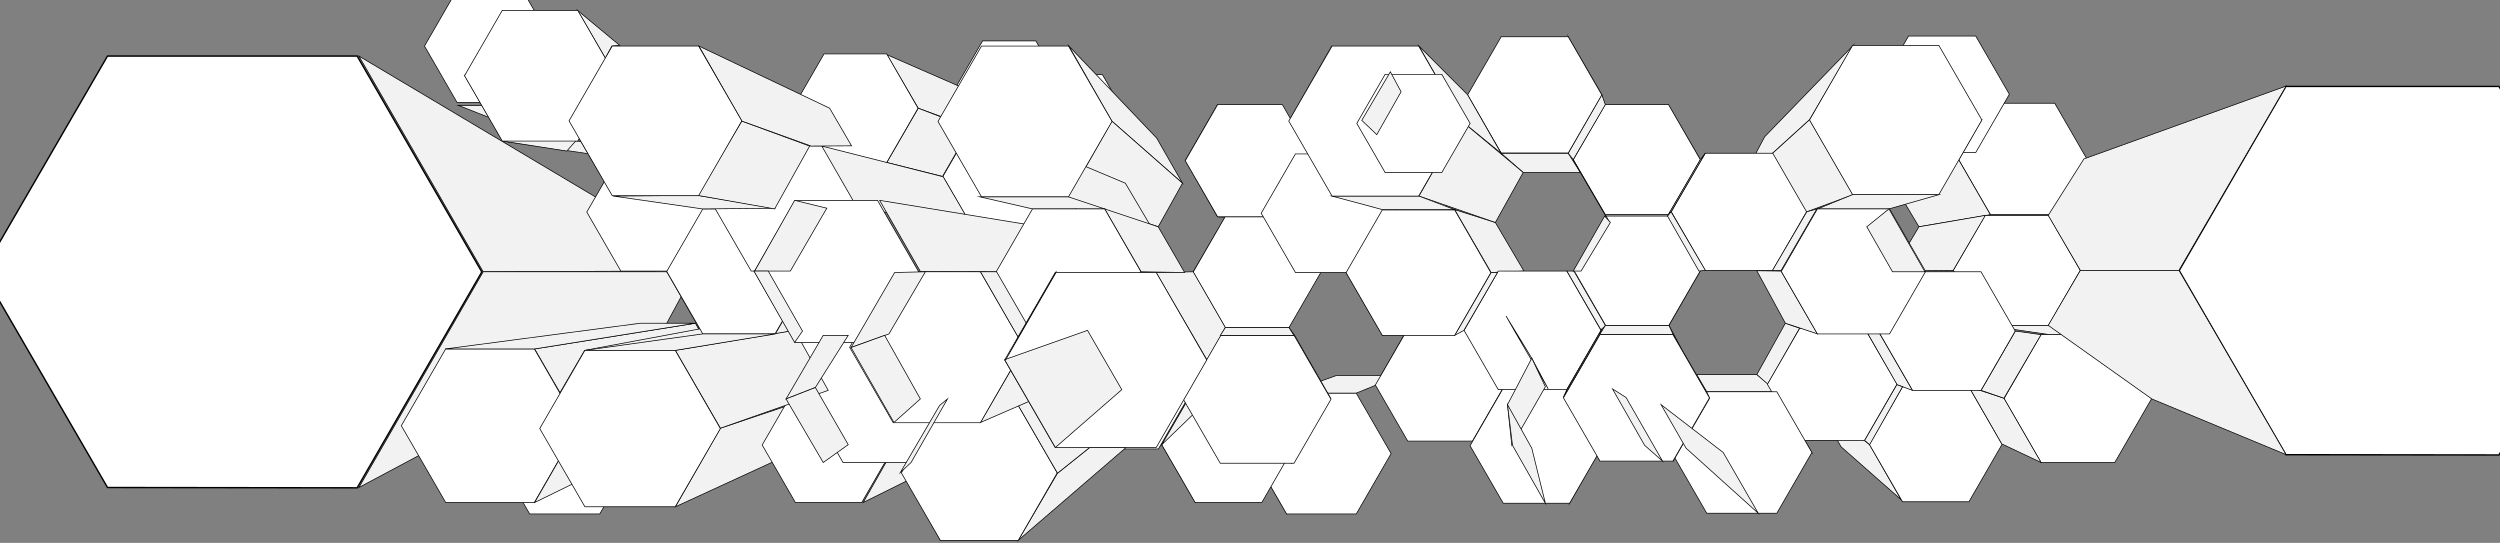 <svg xmlns="http://www.w3.org/2000/svg" width="3500" height="760" viewBox="0 0 3500 760">
  <rect x="0" y="0" width="3500" height="760" fill="#808080" stroke="none"/>
  <defs>
    <style>
      .cls-1 {
        fill: #f2f2f2;
      }

      .cls-1, .cls-2, .cls-3 {
        stroke: #000;
        stroke-miterlimit: 10;
      }

      .cls-2, .cls-3 {
        fill: #fff;
      }

      .cls-3 {
        stroke-width: 2px;
      }
    </style>
  </defs>
  <title>aartics_polygons_v2</title>
  <g id="_06stage" data-name="06stage">
    <polygon id="s41" class="cls-1" points="1722.5 240.5 1763.5 307.5 1704.5 303.5 1659.5 224.5 1722.5 240.5"/>
    <polygon id="s88" class="cls-1" points="2649.5 255.5 2577.5 255.5 2671.5 213.5 2766.5 213.5 2649.5 255.5"/>
    <polygon id="s40" class="cls-1" points="1670.5 380.5 1715.5 303.5 1774.5 310.5 1733.5 379.5 1670.5 380.5"/>
    <polygon id="s52" class="cls-1" points="1723.5 240.5 1763.5 169.5 1704.5 146.5 1659.5 224.5 1723.5 240.5"/>
    <polygon id="s60" class="cls-1" points="1970.5 460.5 1999.5 450.5 1953.5 525.5 1925.5 539.5 1970.5 460.5"/>
    <polygon id="s62" class="cls-1" points="1752.5 634.5 1897.5 565.5 1932.5 626.5 1801.5 719.5 1752.5 634.5"/>
    <polygon id="s59" class="cls-1" points="1884.5 381.5 1935.5 469.5 1999.5 450.5 1957.5 381.5 1884.5 381.5"/>
    <polygon id="s61" class="cls-1" points="1871.5 525.5 1953.5 525.5 1925.5 539.5 1898.5 550.5 1801.5 550.5 1871.5 525.5"/>
    <polygon id="s57" class="cls-1" points="2005.5 254.5 2042.5 192.5 1864.5 64.5 1804.5 169.5 2005.5 254.5"/>
    <polygon id="s56" class="cls-1" points="2040.5 316.5 2005.5 254.5 1804.5 169.5 1864.5 274.5 2040.5 316.5"/>
    <polygon id="s94" class="cls-1" points="2542.5 564.5 2577.5 625.5 2661.5 699.5 2617.5 622.5 2542.5 564.5"/>
    <polygon id="_42" data-name="42" class="cls-2" points="2756.48 541.5 2663.52 541.5 2617.05 622 2663.52 702.5 2756.48 702.5 2802.95 622 2756.48 541.5"/>
    <polygon id="_50" data-name="50" class="cls-2" points="2876.61 144.5 2786.54 144.5 2741.5 222.5 2786.54 300.51 2876.61 300.51 2921.64 222.5 2876.61 144.5"/>
    <polygon id="_49" data-name="49" class="cls-2" points="2867.96 301.5 2779.04 301.5 2734.59 378.5 2779.04 455.5 2867.96 455.5 2912.41 378.5 2867.96 301.5"/>
    <polygon id="_48" data-name="48" class="cls-2" points="2960.67 468.5 2857.33 468.5 2805.65 558 2857.33 647.5 2960.67 647.5 3012.35 558 2960.67 468.5"/>
    <polygon id="_51" data-name="51" class="cls-2" points="2766.05 50.5 2671.95 50.5 2624.89 132 2671.95 213.5 2766.05 213.5 2813.11 132 2766.05 50.5"/>
    <polygon id="s87" class="cls-1" points="2544.5 317.5 2577.5 255.5 2774.5 167.5 2714.5 272.5 2544.5 317.5"/>
    <polygon id="s90" class="cls-1" points="2649.5 255.5 2741.5 222.5 2786.5 300.5 2686.5 317.5 2649.5 255.5"/>
    <polygon id="s92" class="cls-1" points="2436.5 255.5 2533.5 167.5 2594.5 63.5 2470.5 191.5 2436.5 255.5"/>
    <polygon id="s91" class="cls-1" points="2472.5 317.5 2594.5 272.5 2533.5 167.5 2436.5 255.5 2472.5 317.5"/>
    <polygon id="s89" class="cls-1" points="2686.5 317.5 2779.5 301.5 2734.5 378.5 2649.5 379.5 2686.5 317.5"/>
    <polygon id="s85" class="cls-1" points="2802.5 621.5 2857.5 647.5 2805.5 557.5 2756.5 541.5 2802.5 621.5"/>
    <polygon id="s84" class="cls-1" points="2487.5 548.5 2474.5 538.5 2519.5 616.5 2536.5 633.5 2487.5 548.5"/>
    <polygon id="s82" class="cls-1" points="2342.5 468.5 2336.5 455.5 2373.5 524.5 2393.5 556.5 2342.5 468.5"/>
    <polygon id="s80" class="cls-1" points="2336.5 455.5 2380.5 379.04 2373.5 378.5 2333.5 449.5 2336.5 455.5"/>
    <polygon id="s79" class="cls-1" points="2239.5 468.5 2247.5 455.5 2336.5 455.5 2342.5 468.5 2239.5 468.5"/>
    <polygon id="s78" class="cls-1" points="2193.5 379.5 2203.5 379.5 2247.5 455.5 2241.5 462.5 2193.5 379.5"/>
    <polygon id="s77" class="cls-1" points="2197.5 704.5 2243.5 623.5 2255.5 566.5 2220.5 623.5 2197.5 704.5"/>
    <polygon id="s76" class="cls-1" points="2335.5 146.5 2327.5 193.5 2363.5 255.5 2380.5 223.5 2335.5 146.5"/>
    <polygon id="s75" class="cls-1" points="2195.5 51.5 2220.5 132.5 2256.5 193.5 2242.5 132.5 2195.5 51.5"/>
    <polygon id="s73" class="cls-1" points="2101.5 214.5 2132.5 241.5 2212.5 241.5 2195.5 214.5 2101.5 214.5"/>
    <polygon id="s70" class="cls-1" points="2036.5 293.5 2093.5 311.5 2133.5 379.5 2087.5 381.5 2036.5 293.5"/>
    <polygon id="s68" class="cls-1" points="2247.5 302.5 2247.5 300.52 2335.5 300.5 2336.5 302.5 2247.5 302.5"/>
    <polygon id="s66" class="cls-1" points="2821.5 463.5 2857.5 468.5 2805.5 557.5 2773.5 546.5 2821.5 463.5"/>
    <polygon id="s67" class="cls-1" points="2867.5 455.5 2960.5 468.5 2869.5 468.5 2779.5 455.5 2867.5 455.5"/>
    <polygon id="s97" class="cls-1" points="2459.5 524.5 2474.5 538.5 2519.5 459.5 2499.5 452.5 2459.5 524.5"/>
    <polygon id="s95" class="cls-1" points="2610.5 459.5 2629.5 463.5 2677.5 546.5 2655.5 538.5 2610.5 459.5"/>
    <polygon id="s93" class="cls-1" points="2655.5 538.5 2663.52 541.5 2617.5 622.5 2610.32 616.5 2655.5 538.5"/>
    <polygon id="s58" class="cls-1" points="1957.5 298.5 1935.5 293.5 1884.5 381.5 1909.5 381.5 1957.5 298.5"/>
    <polygon id="s35" class="cls-1" points="1802.5 303.5 1765.5 298.5 1813.5 381.5 1849.5 380.5 1802.5 303.5"/>
    <polygon id="s36" class="cls-1" points="1797.5 299.5 1840.5 225.5 1813.5 215.5 1765.5 298.5 1797.5 299.5"/>
    <polygon id="s83" class="cls-1" points="2389.5 548.5 2375.5 524.5 2459.5 524.5 2487.5 548.5 2389.5 548.5"/>
    <polygon id="_45" data-name="45" class="cls-2" points="2610.32 459.5 2519.68 459.5 2474.36 538 2519.68 616.5 2610.32 616.5 2655.64 538 2610.32 459.5"/>
    <polygon id="_39" data-name="39" class="cls-2" points="2336.31 302.5 2247.93 302.5 2203.74 379.04 2247.93 455.58 2336.31 455.58 2380.5 379.04 2336.31 302.5"/>
    <polygon id="_37" data-name="37" class="cls-2" points="2335.96 146.5 2247.04 146.5 2202.59 223.5 2247.04 300.5 2335.96 300.5 2380.41 223.5 2335.96 146.5"/>
    <polygon id="_36" data-name="36" class="cls-2" points="2481.84 214.5 2387.16 214.5 2339.82 296.5 2387.16 378.5 2481.84 378.5 2529.18 296.5 2481.84 214.5"/>
    <polygon id="s86" class="cls-1" points="2544.5 292.5 2593.5 272.5 2714.5 272.5 2644.5 292.5 2544.5 292.5"/>
    <polygon id="_44" data-name="44" class="cls-2" points="2714.33 63.5 2593.67 63.5 2533.33 168 2593.67 272.5 2714.33 272.5 2774.67 168 2714.33 63.5"/>
    <polygon id="_43" data-name="43" class="cls-2" points="2773.42 380.5 2677.58 380.5 2629.66 463.5 2677.58 546.5 2773.42 546.5 2821.34 463.5 2773.42 380.5"/>
    <polygon id="s96" class="cls-1" points="2544.5 467.5 2499.5 452.5 2459.5 379.04 2493.5 379.5 2544.5 467.5"/>
    <polygon id="_46" data-name="46" class="cls-2" points="2645.36 292.5 2544.33 292.5 2493.81 380 2544.33 467.5 2645.36 467.5 2695.88 380 2645.36 292.5"/>
    <polygon id="_47" data-name="47" class="cls-2" points="2487.57 548.5 2389.43 548.5 2340.35 633.5 2389.43 718.5 2487.57 718.5 2536.65 633.5 2487.57 548.5"/>
    <polygon id="s81" class="cls-1" points="2342.5 645.5 2340.5 633.5 2389.5 548.5 2393.5 557.5 2342.5 645.5"/>
    <polygon id="_26" data-name="26" class="cls-2" points="1804.67 303.5 1715.18 303.5 1670.43 381 1715.18 458.5 1804.67 458.5 1849.41 381 1804.67 303.5"/>
    <polygon id="_27" data-name="27" class="cls-2" points="1795.32 146.5 1704.68 146.5 1659.36 225 1704.68 303.5 1795.32 303.5 1840.64 225 1795.32 146.5"/>
    <polygon id="_28" data-name="28" class="cls-2" points="1909.42 215.5 1813.58 215.5 1765.66 298.5 1813.58 381.5 1909.42 381.5 1957.34 298.5 1909.42 215.5"/>
    <polygon id="_33" data-name="33" class="cls-2" points="2061.42 460.56 1970.81 460.56 1925.5 539.03 1970.81 617.5 2061.42 617.5 2106.72 539.03 2061.42 460.56"/>
    <polygon id="_32" data-name="32" class="cls-2" points="2197.48 543.5 2104.52 543.5 2058.05 624 2104.52 704.5 2197.48 704.5 2243.95 624 2197.48 543.5"/>
    <polygon id="_41" data-name="41" class="cls-2" points="2193.42 379.5 2097.58 379.5 2049.66 462.5 2097.58 545.5 2193.42 545.5 2241.34 462.5 2193.42 379.5"/>
    <polygon id="s74" class="cls-1" points="2195.5 214.5 2202.5 223.5 2247.5 146.5 2242.5 132.5 2195.5 214.5"/>
    <polygon id="_38" data-name="38" class="cls-2" points="2195.54 51.5 2101.62 51.5 2054.66 132.84 2101.62 214.17 2195.54 214.17 2242.5 132.84 2195.54 51.5"/>
    <polygon id="_40" data-name="40" class="cls-2" points="2342.09 468.5 2239.91 468.5 2188.81 557 2239.91 645.5 2342.09 645.5 2393.19 557 2342.09 468.5"/>
    <polygon id="s71" class="cls-1" points="2036.5 469.5 2049.5 462.5 2096.5 381.5 2087.5 381.5 2036.5 469.5"/>
    <polygon id="s69" class="cls-1" points="2046.5 169.5 2132.5 241.5 2093.5 311.5 1986.5 274.5 2046.5 169.5"/>
    <polygon id="_35" data-name="35" class="cls-2" points="2036.52 293.96 1935.17 293.96 1884.5 381.73 1935.17 469.5 2036.52 469.5 2087.19 381.73 2036.52 293.96"/>
    <polygon id="_34" data-name="34" class="cls-2" points="1898.79 550.5 1801.21 550.5 1752.43 635 1801.21 719.5 1898.79 719.5 1947.57 635 1898.79 550.5"/>
    <polygon id="s55" class="cls-1" points="2036.5 293.5 1986.5 274.5 1864.5 274.5 1935.5 293.5 2036.5 293.5"/>
    <polygon id="s72" class="cls-1" points="1986.5 64.5 2054.5 132.5 2101.5 214.5 2046.5 169.5 1986.5 64.5"/>
    <polygon id="_31" data-name="31" class="cls-2" points="1986.12 64.5 1864.88 64.5 1804.26 169.5 1864.88 274.5 1986.12 274.5 2046.74 169.5 1986.12 64.5"/>
    <polygon id="s110" class="cls-1" points="1390.5 193.5 1455.5 194.5 1456.5 186.5 1383.5 187.5 1390.5 193.5"/>
    <polygon id="s1" class="cls-1" points="641.5 147.5 733.5 147.5 806.5 181.5 730.5 182.5 641.5 147.5"/>
    <polygon id="_2" data-name="2" class="cls-2" points="731.11 -14.5 639.89 -14.5 594.28 64.5 639.89 143.5 731.11 143.5 776.72 64.5 731.11 -14.5"/>
    <polygon id="s33" class="cls-1" points="502.5 78.5 676.5 380.5 917.5 379.5 868.5 296.5 502.5 78.5"/>
    <polygon id="s32" class="cls-1" points="502.5 682.5 933.5 452.5 972.5 380.5 676.5 380.5 502.5 682.5"/>
    <polygon id="s3" class="cls-1" points="748.5 488.5 810.5 595.5 1014.5 525.5 973.5 452.5 748.5 488.5"/>
    <polygon id="s20" class="cls-1" points="1374.5 170.5 1575.5 256.5 1608.5 193.5 1435.5 64.5 1374.5 170.5"/>
    <polygon id="s23" class="cls-1" points="1577.5 379.5 1612.5 442.5 1505.5 467.5 1454.5 380.5 1577.5 379.5"/>
    <polygon id="s50" class="cls-1" points="1372.5 380.5 1454.5 380.5 1505.5 467.5 1433.5 486.5 1372.5 380.5"/>
    <polygon id="s19" class="cls-1" points="825.5 215.5 915.5 215.5 808.5 197.5 703.5 197.5 825.5 215.5"/>
    <polygon id="s18" class="cls-1" points="796.5 169.5 933.5 206.5 983.5 292.5 857.5 273.5 796.5 169.5"/>
    <polygon id="s17" class="cls-1" points="1050.5 379.5 933.5 380.5 983.5 292.5 1085.5 319.5 1050.5 379.5"/>
    <polygon id="s16" class="cls-1" points="1050.5 379.5 1086.5 440.5 983.5 467.5 933.5 380.5 1050.5 379.5"/>
    <polygon id="s15" class="cls-1" points="1099.5 524.5 1014.5 524.5 945.5 549.5 1040.5 549.5 1099.5 524.5"/>
    <polygon id="s14" class="cls-1" points="818.5 490.5 1086.5 440.5 1054.5 504.5 755.5 598.5 818.5 490.5"/>
    <polygon id="s9" class="cls-1" points="1463.5 194.5 1423.5 173.5 1463.5 104.5 1499.5 131.5 1463.5 194.5"/>
    <polygon id="s8" class="cls-1" points="1463.5 194.5 1499.5 256.5 1463.5 242.5 1423.5 173.5 1463.5 194.5"/>
    <polygon id="s7" class="cls-1" points="1499.5 256.5 1575.5 256.5 1543.5 242.5 1463.5 242.5 1499.5 256.5"/>
    <polygon id="_9" data-name="9" class="cls-2" points="1450.2 57.28 1375.59 57.28 1338.29 121.89 1375.59 186.5 1450.2 186.5 1487.5 121.89 1450.2 57.28"/>
    <polygon id="s48" class="cls-1" points="1463.5 317.5 1436.5 314.5 1475.5 246.5 1499.5 256.5 1463.5 317.5"/>
    <polygon id="s54" class="cls-1" points="1241.5 76.5 1344.5 121.5 1381.5 186.5 1285.5 151.5 1241.5 76.5"/>
    <polygon id="_10" data-name="10" class="cls-2" points="1436.97 179.5 1359.03 179.5 1320.06 247 1359.03 314.5 1436.97 314.5 1475.94 247 1436.97 179.5"/>
    <polygon id="_5" data-name="5" class="cls-2" points="839.65 549.5 741.5 549.5 692.43 634.5 741.5 719.5 839.65 719.5 888.73 634.5 839.65 549.5"/>
    <polygon id="s43" class="cls-1" points="945.5 709.5 1132.5 623.5 1178.5 542.5 1008.5 599.5 945.5 709.5"/>
    <polygon id="s53" class="cls-1" points="1208.5 703.5 1254.5 622.5 1392.5 567.5 1359.5 628.5 1208.5 703.5"/>
    <polygon id="_14" data-name="14" class="cls-2" points="1206.5 542.5 1113.52 542.5 1067.05 623 1113.52 703.5 1206.48 703.5 1252.95 623 1206.5 542.5"/>
    <polygon id="_13" data-name="13" class="cls-2" points="1159.44 379.5 1063.02 379.5 1014.82 463 1063.02 546.5 1159.44 546.5 1207.65 463 1159.44 379.5"/>
    <polygon id="s29" class="cls-1" points="1684 567.5 1626.5 622.5 1673.5 703.5 1718.5 628.5 1684 567.5"/>
    <polygon id="_23" data-name="23" class="cls-2" points="1766.51 541.83 1673.17 541.83 1626.5 622.66 1673.17 703.5 1766.51 703.5 1813.18 622.66 1766.51 541.83"/>
    <polygon id="s27" class="cls-1" points="1719.5 503.5 1789.5 504.5 1764.5 541.5 1673.5 541.5 1719.5 503.5"/>
    <polygon id="s28" class="cls-1" points="1683.5 567.5 1719.5 503.5 1673.5 541.5 1626.5 622.5 1683.5 567.5"/>
    <polygon id="_19" data-name="19" class="cls-2" points="1621.86 462.96 1526.29 462.96 1478.5 545.73 1526.29 628.5 1621.86 628.5 1669.65 545.73 1621.86 462.96"/>
    <polygon id="s26" class="cls-1" points="1316.5 756.5 1502.5 628.5 1464.5 567.5 1264.5 661.5 1316.5 756.5"/>
    <polygon id="_15" data-name="15" class="cls-2" points="1283.1 469.5 1180.29 469.5 1128.89 558.53 1180.29 647.57 1283.1 647.57 1334.5 558.53 1283.1 469.5"/>
    <polygon id="s42" class="cls-1" points="1241.5 227.5 1319.5 247 1358.5 179.5 1285.5 151.5 1241.5 227.5"/>
    <polygon id="_8" data-name="8" class="cls-2" points="1241.38 75.5 1153.62 75.5 1109.74 151.5 1153.62 227.5 1241.38 227.5 1285.26 151.5 1241.38 75.5"/>
    <polygon id="s2" class="cls-1" points="703.5 197.5 650.5 105.5 808.5 194.5 793.5 211.5 703.5 197.5"/>
    <polygon id="_6" data-name="6" class="cls-2" points="964.57 214.29 869.19 214.29 821.5 296.9 869.19 379.5 964.57 379.5 1012.26 296.9 964.57 214.29"/>
    <polygon id="s45" class="cls-1" points="1085.5 467.5 1112.5 462.5 1159.5 380.5 1135.5 380 1085.5 467.5"/>
    <polygon id="_12" data-name="12" class="cls-2" points="1084.98 292.5 983.95 292.5 933.43 380 983.95 467.5 1084.98 467.5 1135.5 380 1084.98 292.5"/>
    <polygon id="_11" data-name="11" class="cls-2" points="1152.88 204.16 1051.66 204.16 1001.04 291.83 1051.66 379.5 1152.88 379.5 1203.5 291.83 1152.88 204.16"/>
    <polygon id="s100" class="cls-1" points="1150.5 204.5 1200.5 291.5 1359.5 314.5 1320.5 247.5 1150.5 204.5"/>
    <polygon id="s49" class="cls-1" points="1231.5 280.5 1463.5 318.5 1499.5 380.51 1288.5 380 1231.5 280.5"/>
    <polygon id="s4" class="cls-1" points="983.5 292.5 858.5 274.5 976.5 273.5 1085.5 291.5 983.5 292.5"/>
    <polygon id="_17" data-name="17" class="cls-2" points="1543.41 104.5 1463.74 104.5 1423.9 173.5 1463.74 242.5 1543.41 242.5 1583.25 173.5 1543.41 104.5"/>
    <polygon id="s34" class="cls-1" points="808.5 14.5 867.5 63.5 856.5 64.5 847.5 81.5 808.5 14.5"/>
    <polygon id="_3" data-name="3" class="cls-2" points="748.07 488.5 623.93 488.5 561.87 596 623.93 703.5 748.07 703.5 810.13 596 748.07 488.5"/>
    <polygon id="_4" data-name="4" class="cls-2" points="808.83 14.5 703.17 14.5 650.35 106 703.17 197.5 808.83 197.5 861.65 106 808.83 14.5"/>
    <polygon id="s107" class="cls-1" points="1496.5 64.5 1619.5 193.5 1655.5 256.5 1556.5 169.5 1496.5 64.5"/>
    <polygon id="s106" class="cls-1" points="1496.5 275.5 1556.5 169.5 1655.5 256.5 1621.5 317.5 1546.57 292.32 1496.5 275.5"/>
    <polygon id="s65" class="cls-1" points="1322.5 558.5 1427.74 558.5 1420.5 567.5 1311.5 567.5 1322.5 558.5"/>
    <polygon id="s21" class="cls-1" points="1575.5 256.5 1611.5 317.5 1431.5 275.5 1370.5 170.5 1575.5 256.5"/>
    <polygon id="s30" class="cls-1" points="1445.5 292.5 1546.5 292.5 1495.5 275.5 1371.5 275.5 1445.5 292.5"/>
    <polygon id="s22" class="cls-1" points="1611.5 317.5 1577.5 379.5 1454.5 380.5 1505.5 292.5 1611.5 317.5"/>
    <polygon id="_24" data-name="24" class="cls-2" points="1495.91 64.5 1374.09 64.5 1313.18 170 1374.09 275.5 1495.91 275.5 1556.82 170 1495.91 64.5"/>
    <polygon id="s102" class="cls-1" points="1425.5 756.5 1576.5 626.5 1525.5 626.5 1480.5 662.5 1425.5 756.5"/>
    <polygon id="_21" data-name="21" class="cls-2" points="1425.56 567.5 1316.44 567.5 1261.88 662 1316.44 756.5 1425.56 756.5 1480.12 662 1425.56 567.5"/>
    <polygon id="s64" class="cls-1" points="1480.5 662.5 1425.5 567.5 1477.5 545.5 1525.5 626.5 1480.5 662.5"/>
    <polygon id="s47" class="cls-1" points="976.5 273.5 1038.5 169.5 1133.5 204.5 1084.5 292.5 976.5 273.5"/>
    <polygon id="s46" class="cls-1" points="978.5 64.5 1038.5 169.5 1135.5 204.5 1192.15 204.16 1161.5 151.5 978.5 64.5"/>
    <polygon id="s44" class="cls-1" points="1008.5 599.5 1159.5 546.5 1112.5 462.5 945.5 490.5 1008.5 599.5"/>
    <polygon id="s5" class="cls-1" points="1085.5 467.5 945.5 490.5 818.5 490.5 983.5 467.5 1085.5 467.5"/>
    <polygon id="s37" class="cls-1" points="1808.5 648.5 1813.5 622.5 1766.5 541.5 1755.5 558.5 1808.5 648.5"/>
    <polygon id="s108" class="cls-1" points="1863.5 558.5 1844.5 527.5 1804.5 458.5 1812.5 469.5 1863.5 558.5"/>
    <polygon id="_29" data-name="29" class="cls-2" points="1811.67 469.5 1708.33 469.5 1656.65 559 1708.33 648.5 1811.67 648.5 1863.35 559 1811.67 469.5"/>
    <polygon id="s104" class="cls-1" points="1689.5 503.5 1715.5 458.5 1670.5 380.5 1618.5 381.5 1689.5 503.5"/>
    <polygon id="_7" data-name="7" class="cls-2" points="978.04 64.5 857.11 64.5 796.65 169.22 857.11 273.95 978.04 273.95 1038.5 169.22 978.04 64.5"/>
    <polygon id="s105" class="cls-1" points="1621.5 317.5 1658.5 381.5 1597.5 380.5 1546.5 292.5 1621.5 317.5"/>
    <polygon id="_22" data-name="22" class="cls-2" points="1546.52 292.5 1445.48 292.5 1394.96 380 1445.48 467.5 1546.52 467.5 1597.04 380 1546.52 292.5"/>
    <polygon id="s103" class="cls-1" points="1708.5 469.5 1811.5 469.5 1804.5 458.5 1715.5 458.5 1708.5 469.5"/>
    <polygon id="s101" class="cls-1" points="1372.5 591.5 1478.5 545.5 1525.5 462.5 1433.5 486.5 1372.5 591.5"/>
    <polygon id="s99" class="cls-1" points="945.5 549.5 810.5 595.5 748.5 703.5 889.5 634.5 945.5 549.5"/>
    <polygon id="_18" data-name="18" class="cls-2" points="945.3 490.5 818.86 490.5 755.64 600 818.86 709.5 945.3 709.5 1008.52 600 945.3 490.5"/>
    <polygon id="_20" data-name="20" class="cls-2" points="1372.5 380.51 1250.5 380.51 1189.5 486.17 1250.5 591.82 1372.5 591.82 1433.5 486.17 1372.5 380.51"/>
    <polygon id="_30" data-name="30" class="cls-2" points="1618.72 381.5 1477.28 381.5 1406.55 504 1477.28 626.5 1618.72 626.5 1689.45 504 1618.72 381.5"/>
    <polygon id="s98" class="cls-1" points="623.5 488.5 896.5 452.5 973.5 452.5 748.5 488.5 623.5 488.5"/>
    <polygon id="_16" data-name="16" class="cls-2" points="1228.45 280.5 1113.55 280.5 1056.11 380 1113.55 479.5 1228.45 479.5 1285.89 380 1228.45 280.5"/>
    <polygon id="s11" class="cls-1" points="1187.5 469.5 1152.5 469.5 1100.5 558.5 1141.5 542.5 1187.5 469.5"/>
    <polygon id="s10" class="cls-1" points="1152.5 647.5 1187.5 622.5 1141.5 542.5 1100.5 558.5 1152.5 647.5"/>
    <polygon id="s6" class="cls-1" points="1157.5 291.5 1112.5 280.5 1056.5 379.5 1106.5 379.5 1157.5 291.5"/>
    <polygon id="s12" class="cls-1" points="1075.5 379.5 1055.5 379.5 1112.5 479.5 1123.5 463.5 1075.5 379.5"/>
    <polygon id="s25" class="cls-1" points="1295.5 380.5 1244.5 467.5 1191.5 486.5 1252.5 381.5 1295.5 380.5"/>
    <polygon id="s24" class="cls-1" points="1238.5 469.5 1288.5 558.5 1251.5 591.5 1191.5 486.5 1238.5 469.5"/>
    <polygon id="s31" class="cls-1" points="1326.5 558.5 1315.5 567.5 1260.5 661.5 1275.5 647.5 1326.5 558.5"/>
    <polygon id="s38" class="cls-1" points="1522.5 462.5 1570.5 545.5 1477.5 626.5 1406.5 503.5 1522.5 462.5"/>
    <polygon id="_25" data-name="25" class="cls-2" points="2018.51 104.08 1939.17 104.08 1899.5 172.79 1939.17 241.5 2018.51 241.5 2058.17 172.79 2018.51 104.08"/>
    <polygon id="s63" class="cls-1" points="1927.5 188.5 1961.5 128.5 1946.5 100.5 1906.5 168.5 1927.5 188.5"/>
    <polygon id="_1" data-name="1" class="cls-3" points="674.5 380.72 500.01 682.95 150.5 682.5 -24.5 380.5 150.5 78.5 500.01 78.5 674.5 380.72"/>
    <polygon id="xx05" class="cls-1" points="2188.5 556.5 2193.5 545.5 2241.5 462.5 2239.5 468.5 2188.5 556.5"/>
    <polygon id="xx01" class="cls-1" points="2644.5 292.5 2613.5 317.5 2649.5 380.5 2694.88 380.5 2644.5 292.5"/>
    <polygon id="xx02" class="cls-1" points="2543.5 292.5 2529.5 296.5 2481.5 378.5 2493.68 378.5 2543.5 292.5"/>
    <polygon id="xx03" class="cls-1" points="2339.5 296.5 2335.5 300.5 2380.5 223.5 2387.5 214.5 2339.5 296.5"/>
    <polygon id="xx04" class="cls-1" points="2334.5 302.5 2339.5 296.5 2387.5 378.5 2378.5 379.5 2334.5 302.5"/>
    <polygon id="xxx07" class="cls-1" points="2212.5 241.5 2202.5 223.5 2247.5 300.5 2253.5 311.5 2212.5 241.5"/>
    <polygon id="xxx06" class="cls-1" points="2213.5 379.5 2202.5 379.5 2246.5 302.5 2254.5 311.5 2213.5 379.5"/>
    <polygon id="s51" class="cls-1" points="1478.5 381.5 1407.5 504.5 1427.5 468.5 1478.5 380.5 1478.5 381.5"/>
    <polygon id="yy1" class="cls-1" points="2108.5 442.5 2144.5 501.5 2167.5 544.5 2120 462.67 2108.5 442.5"/>
    <polygon id="yy2" class="cls-1" points="2116.5 623.5 2110.5 566.5 2144.5 501.5 2163.5 541.5 2116.5 623.5"/>
    <polygon id="yy3" class="cls-1" points="2163.5 704.5 2144.5 627.5 2110.5 566.5 2117.5 623.5 2163.5 704.5"/>
    <polygon id="yy4" class="cls-1" points="2257.5 544.5 2276.5 556.5 2327.5 645.5 2302.5 623.5 2257.5 544.5"/>
    <polygon id="yy5" class="cls-1" points="2325.5 566.5 2360.5 627.5 2461.5 718.5 2412.5 633.5 2325.5 566.5"/>
    <polygon id="c1" class="cls-3" points="3647.5 378.97 3498.56 636.95 3200.22 636.57 3050.84 378.78 3200.22 121 3498.56 121 3647.5 378.97"/>
    <polygon id="k01" class="cls-1" points="2912.5 378.5 3050.5 378.5 3200.5 120.5 2917.5 222.5 2867.5 301.5 2912.5 378.5"/>
    <polygon id="k02" class="cls-1" points="2867.5 455.5 3012.5 558.5 3200.5 636.5 3050.5 378.5 2912.5 378.5 2867.5 455.5"/>
  </g>
</svg>
